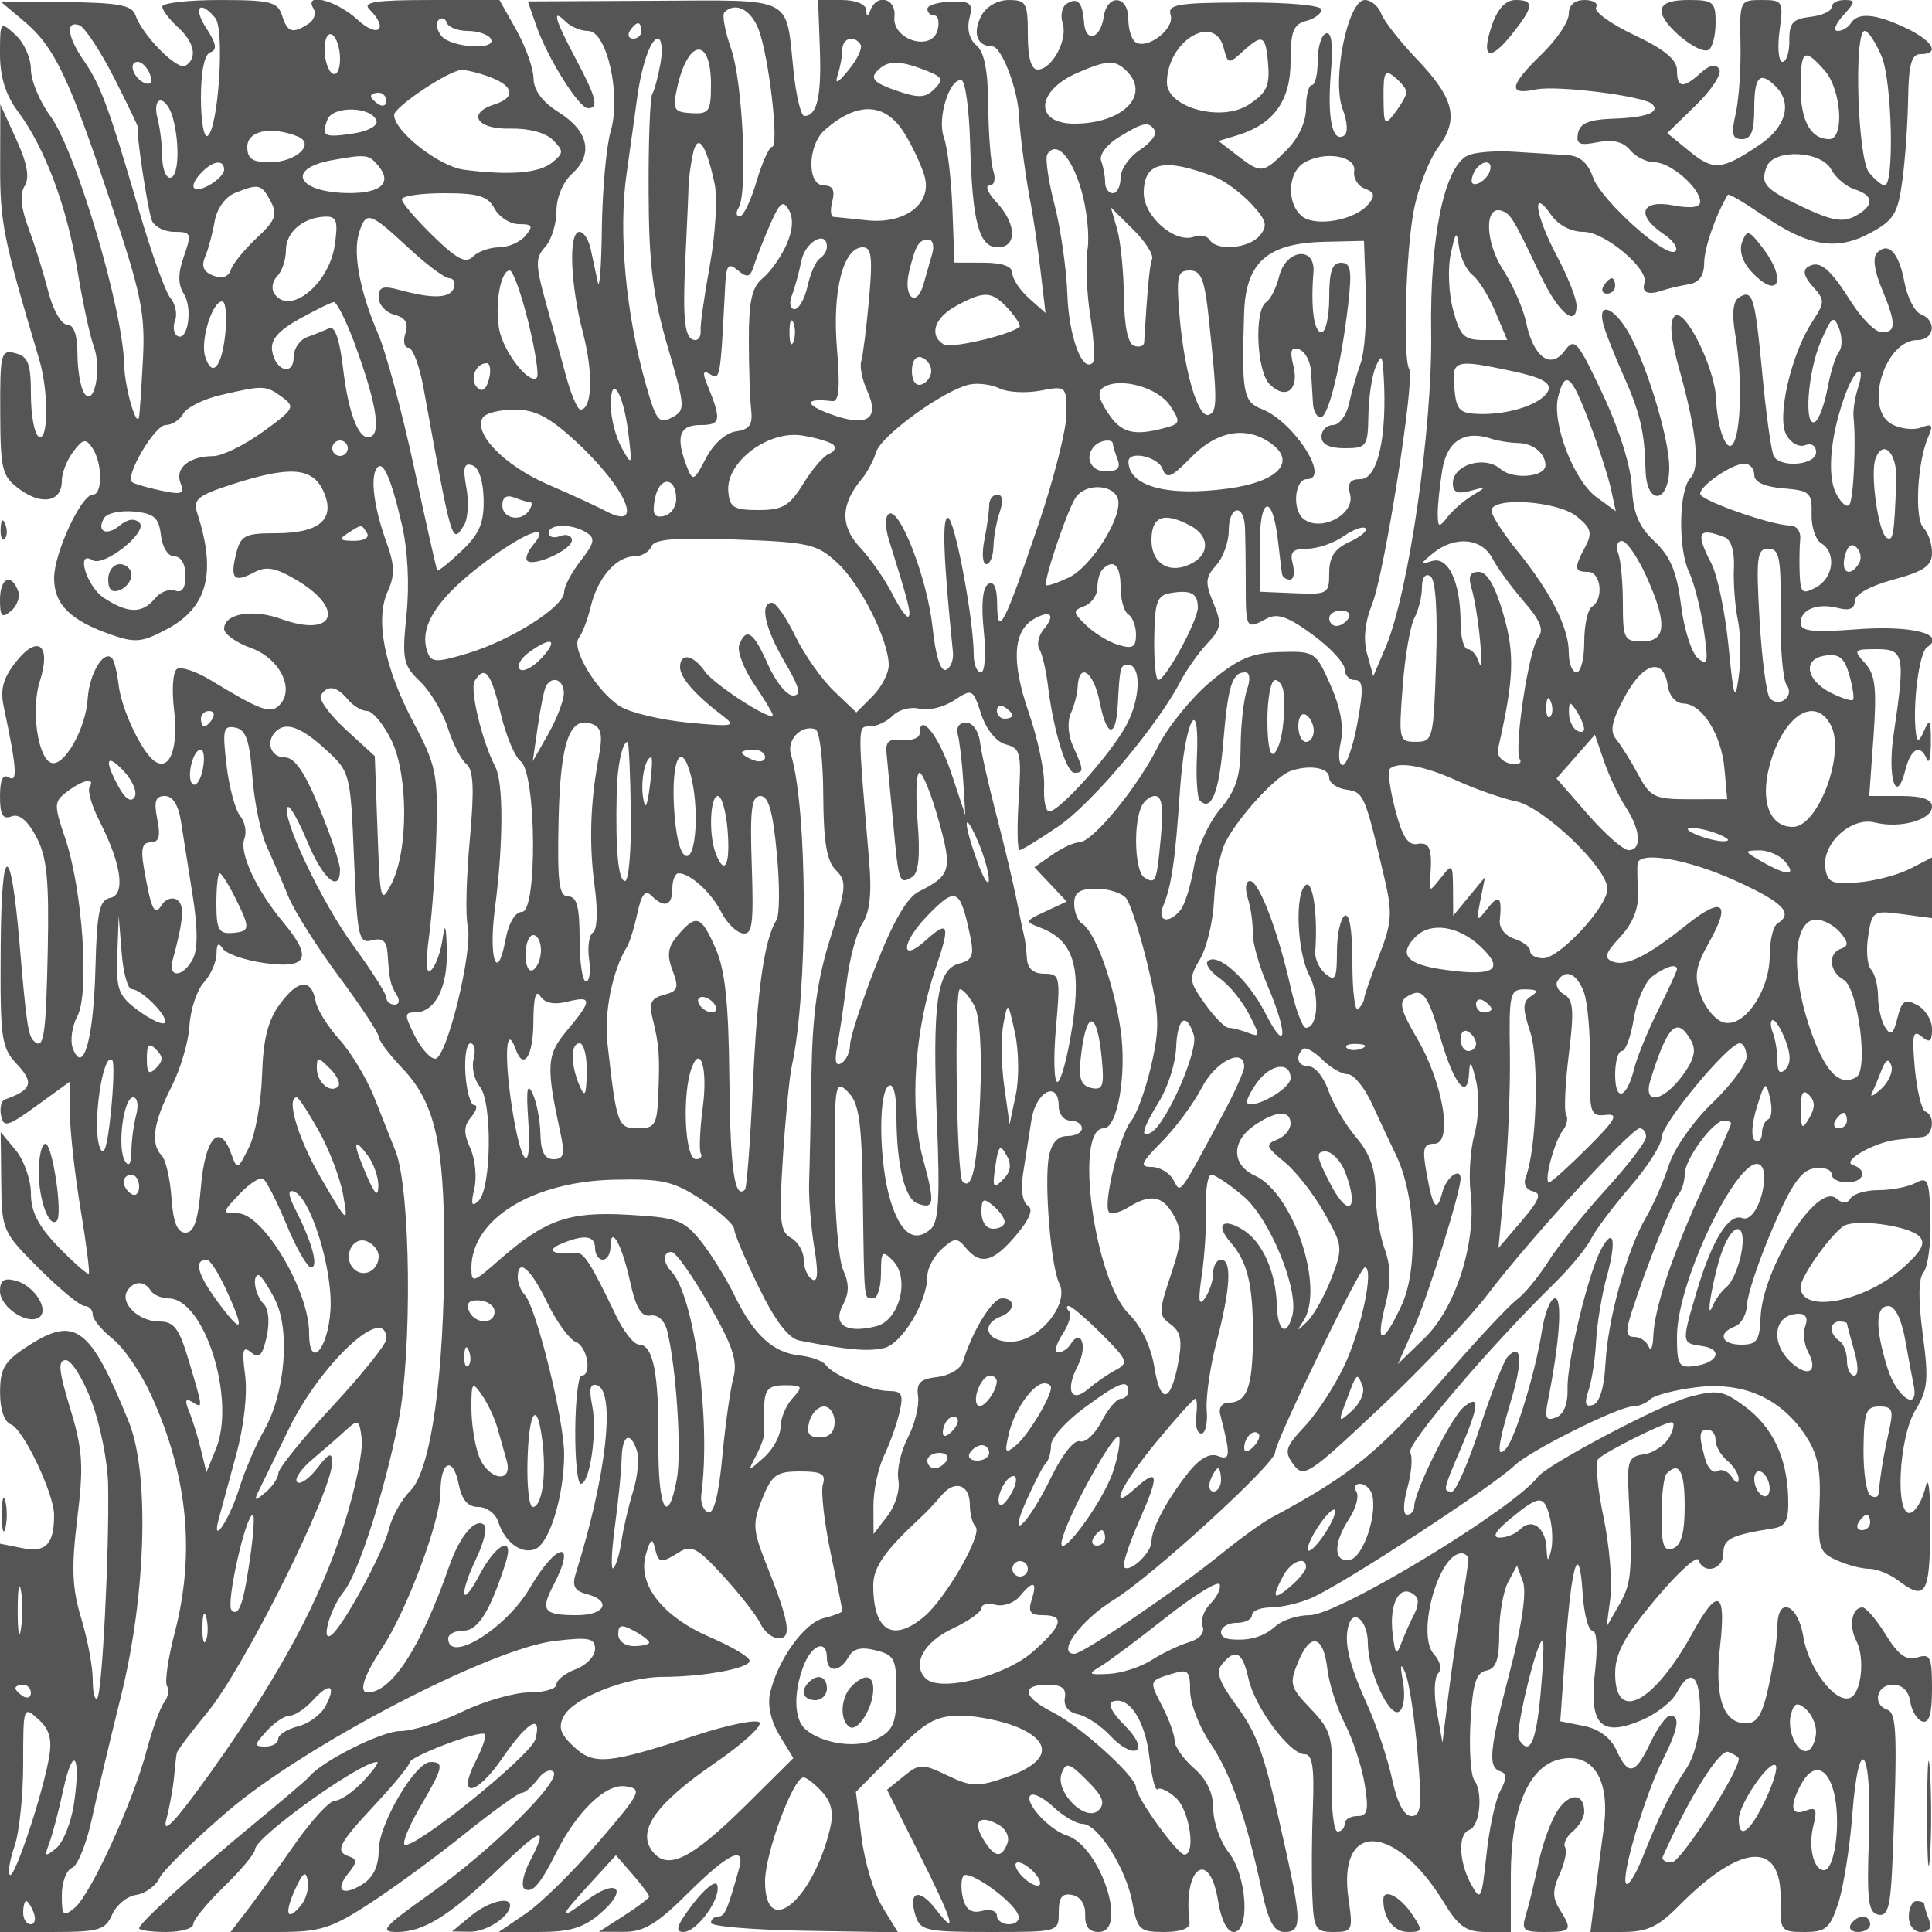 <svg xmlns="http://www.w3.org/2000/svg" version="1.0" width="250" height="250" viewBox="0 0 250 250" preserveAspectRatio="xMidYMid meet">
<g transform="translate(0,250) scale(0.01,-0.01)" fill="#555555" stroke="none">
<path d="M308 24728 c396 -333 577 -710 1122 -2340 401 -1198 451 -1444 419 -2050 -20 -378 -43 -710 -50 -738 -36 -137 -186 392 -192 677 -15 719 -625 2773 -956 3222 -138 187 -251 459 -251 605 0 146 -90 346 -200 446 -197 178 -200 175 -200 -250 0 -294 73 -529 231 -741 350 -469 634 -1227 771 -2059 68 -412 163 -854 211 -982 109 -289 3 -803 -125 -603 -47 74 -86 304 -86 510 -1 245 -48 375 -135 375 -73 0 -182 191 -242 425 -59 234 -174 602 -255 819 -100 266 -116 445 -51 550 67 109 34 291 -110 606 l-205 450 -2 -793 c-2 -737 41 -950 507 -2514 123 -416 118 -1071 -9 -993 -55 34 -100 279 -100 544 0 399 -35 492 -200 535 -188 49 -200 4 -197 -763 3 -755 22 -830 255 -1000 289 -210 542 -158 542 112 0 101 67 271 148 378 128 168 162 174 249 44 129 -193 132 -600 5 -600 -151 0 -502 -756 -502 -1081 0 -336 205 -543 720 -725 329 -116 412 -109 736 63 529 280 648 729 397 1501 -58 180 0 229 451 375 751 242 1040 220 1181 -89 163 -360 -46 -544 -617 -544 -398 0 -453 -28 -512 -262 -82 -327 -29 -384 229 -246 160 86 276 65 550 -96 641 -379 493 -755 -198 -505 -367 133 -737 69 -737 -128 0 -67 157 -180 350 -249 372 -135 570 -534 365 -739 -116 -116 -237 -72 -897 328 -182 110 -375 174 -427 141 -53 -32 -71 -269 -39 -526 58 -489 -50 -793 -242 -674 -168 104 -437 668 -476 998 -19 160 -57 315 -86 343 -108 109 -293 -204 -314 -531 -25 -387 -306 -880 -470 -825 -176 58 -265 692 -149 1055 151 472 -24 613 -310 250 -166 -211 -205 -356 -156 -582 167 -788 182 -983 67 -912 -79 49 -116 -31 -116 -245 0 -239 36 -302 149 -259 99 38 208 -53 320 -264 138 -259 167 -548 149 -1466 -23 -1122 -51 -1306 -184 -1173 -70 70 -95 238 -182 1267 -114 1332 -234 1310 -243 -44 -8 -1205 6 -1309 213 -1530 222 -236 189 -331 -158 -453 -48 -17 -70 -111 -50 -210 32 -157 86 -142 461 130 l425 308 5 -425 c3 -234 65 -786 138 -1226 73 -440 121 -814 106 -831 -15 -17 -190 136 -388 340 -264 272 -361 459 -361 695 0 178 -88 430 -195 560 l-196 236 7 -641 c6 -629 14 -649 490 -1125 267 -266 532 -484 589 -484 58 0 105 -50 105 -111 0 -60 116 -201 257 -313 142 -111 365 -437 497 -725 476 -1041 576 -2053 304 -3089 -84 -323 -128 -629 -97 -679 31 -51 14 -146 -37 -212 -51 -67 -153 -346 -226 -621 -177 -670 -725 -1867 -931 -2037 -149 -123 -167 -106 -167 164 0 166 59 324 132 352 72 28 188 314 257 636 70 322 239 1035 376 1585 326 1308 371 2887 102 3550 -500 1234 -694 1379 -1308 981 -301 -195 -357 -288 -358 -595 -1 -225 54 -386 142 -419 160 -62 557 -896 557 -1172 0 -377 -107 -489 -409 -428 l-291 58 0 -2512 0 -2513 676 0 c606 0 687 24 775 225 55 124 194 239 311 255 117 17 252 114 300 215 48 102 448 493 888 870 997 853 3395 2102 4226 2201 447 53 524 37 524 -105 0 -91 -112 -209 -250 -261 -137 -52 -250 -141 -250 -198 0 -56 -158 -102 -350 -102 -193 0 -584 -112 -869 -250 -285 -137 -646 -250 -802 -250 -239 0 -1016 -390 -1179 -592 -27 -34 -342 -303 -700 -597 -777 -640 -1500 -1297 -1500 -1363 0 -26 158 -48 350 -48 193 0 350 45 350 100 0 55 180 275 400 488 220 214 400 430 400 480 0 158 1358 1132 1579 1132 31 0 -50 -112 -179 -250 -129 -137 -293 -250 -364 -250 -71 0 -309 -259 -529 -575 -221 -316 -496 -699 -612 -850 l-212 -275 617 0 c541 0 685 45 1183 368 312 203 865 608 1228 900 364 293 696 532 739 532 43 0 135 79 206 175 70 96 162 140 205 98 112 -113 -802 -1016 -1602 -1583 -602 -428 -656 -490 -421 -490 346 0 685 213 1337 839 550 528 623 540 375 62 -82 -159 -110 -314 -61 -344 98 -61 202 58 406 465 270 540 644 900 897 863 226 -33 208 -71 -347 -720 -322 -377 -745 -794 -939 -925 l-352 -240 517 0 c403 0 580 53 798 241 365 314 220 462 -170 174 -385 -284 -377 -239 36 212 l335 366 215 -247 c118 -136 215 -265 215 -287 0 -22 -146 -133 -325 -247 l-325 -209 324 -1 c256 -2 429 103 826 498 519 516 749 629 665 325 -153 -547 -187 -625 -272 -625 -51 0 -93 -37 -93 -82 0 -45 544 -91 1209 -102 l1210 -20 -200 327 c-111 180 -233 589 -272 908 l-72 581 488 493 c412 417 545 493 865 494 208 0 538 -66 733 -147 473 -198 420 -456 -133 -647 -376 -131 -456 -129 -768 20 -327 156 -362 156 -565 -9 l-217 -176 411 -818 c447 -889 513 -1111 216 -723 -214 277 -358 226 -257 -91 60 -190 142 -208 959 -208 893 0 893 0 893 257 0 192 44 249 175 222 107 -21 172 -122 167 -257 -5 -151 50 -222 175 -222 387 0 21 1111 -411 1248 -232 74 -558 433 -472 520 37 36 171 -32 298 -151 127 -119 295 -217 374 -218 202 -1 567 -577 648 -1024 63 -347 94 -375 412 -375 216 0 337 46 327 125 -92 708 258 969 369 275 38 -241 118 -400 201 -400 217 0 173 727 -63 1027 -110 140 -200 394 -200 564 0 206 -84 383 -250 528 -137 119 -250 279 -250 354 0 75 -71 274 -157 441 -177 341 -178 335 132 430 198 61 225 34 225 -223 0 -161 117 -466 261 -678 264 -389 464 -963 669 -1918 85 -395 157 -525 292 -525 218 0 221 127 21 1036 -282 1278 -360 1508 -652 1906 -218 298 -261 424 -177 525 173 209 264 159 341 -188 81 -371 533 -979 727 -979 100 0 126 -169 107 -675 -15 -371 -18 -889 -8 -1150 18 -438 39 -475 275 -475 245 0 253 19 194 425 -150 1021 605 991 1238 -50 187 -307 286 -375 545 -375 l317 0 0 733 c0 871 235 1419 643 1504 421 87 644 -266 560 -886 -37 -276 -91 -692 -120 -926 l-53 -425 405 0 c327 0 469 65 735 334 813 822 1338 853 1321 78 -8 -398 3 -412 309 -412 277 0 331 46 438 375 67 206 149 722 181 1147 85 1104 256 860 215 -306 -29 -808 -9 -967 121 -992 128 -26 161 107 186 747 63 1593 53 1864 -70 1905 -196 66 -139 324 72 324 122 0 205 -80 225 -217 18 -120 88 -236 157 -259 88 -28 125 97 125 424 0 412 -22 458 -190 405 -142 -45 -244 28 -408 294 -120 194 -256 353 -302 353 -136 0 -180 -236 -80 -430 118 -230 65 -693 -86 -743 -193 -63 -534 390 -599 794 -68 425 -335 532 -335 134 0 -135 -49 -472 -108 -750 -84 -389 -152 -505 -297 -505 -299 0 -412 337 -337 1002 81 712 -29 766 -354 173 -500 -912 -1004 -1180 -1004 -534 0 265 117 481 520 964 287 343 538 572 559 509 64 -193 321 -126 321 84 0 190 94 237 650 326 160 26 198 105 189 400 -16 520 -202 911 -563 1178 -279 206 -354 219 -719 121 -367 -98 -1834 -873 -1957 -1033 -320 -418 -2584 -1790 -2953 -1790 -155 0 -352 -63 -439 -141 -156 -140 -341 -194 -583 -171 -208 20 -140 212 75 212 110 0 200 45 200 100 0 55 110 100 245 100 135 0 371 55 525 122 414 182 2345 1442 2633 1719 194 187 1341 759 1521 759 75 0 179 42 231 94 52 51 320 121 595 155 604 74 1088 -138 1408 -616 166 -250 206 -444 186 -913 -23 -548 -5 -606 220 -708 135 -62 325 -112 422 -112 96 0 263 -66 370 -147 363 -274 416 -189 421 672 3 484 -22 704 -61 533 -36 -160 -122 -310 -191 -333 -207 -69 -159 968 61 1329 161 263 173 395 94 983 -60 450 -56 721 12 803 56 68 96 377 88 686 -13 504 -33 552 -191 468 -97 -52 -311 -94 -477 -94 -165 0 -329 -47 -365 -105 -45 -72 -104 -73 -189 -1 -248 205 -953 -911 -977 -1546 -11 -294 -49 -348 -247 -348 -262 0 -314 148 -84 236 83 32 153 160 157 286 4 125 151 566 328 978 246 577 372 757 543 782 122 18 222 -16 222 -75 0 -59 90 -107 200 -107 220 0 273 159 75 225 -150 50 276 294 571 327 112 12 260 28 329 35 141 15 172 278 39 330 -48 18 -109 269 -136 558 -40 434 -25 506 87 413 106 -88 135 -68 135 96 0 115 -85 255 -190 310 -160 86 -200 60 -257 -166 -52 -210 -86 -236 -158 -123 -51 80 -93 260 -93 400 -1 140 -42 298 -91 350 -49 52 -66 246 -37 431 50 327 64 335 439 285 l387 -52 0 393 0 393 -282 -146 c-156 -80 -460 -160 -675 -177 -340 -28 -397 -2 -424 187 -45 315 335 664 640 588 325 -82 741 32 741 204 0 96 -126 139 -406 139 l-406 0 55 769 c44 625 24 802 -110 950 -155 171 -147 181 152 181 356 0 371 -74 219 -1100 -84 -570 34 -932 151 -464 71 282 196 344 279 139 28 -69 51 32 51 225 1 283 -15 312 -85 150 -62 -144 -92 -158 -106 -50 -50 364 38 1057 142 1125 258 170 -198 286 -911 232 -576 -43 -725 -26 -725 84 0 175 220 261 490 190 141 -36 210 -7 210 89 0 88 195 197 500 280 400 109 500 179 500 348 0 117 -50 262 -111 323 -118 118 -80 849 61 1171 69 158 53 181 -90 126 -96 -37 -266 -18 -379 42 -366 196 -94 1090 331 1090 221 0 254 253 44 334 -80 31 -175 216 -212 412 -72 386 -207 531 -355 383 -58 -58 -36 -232 59 -458 190 -456 191 -571 3 -571 -82 0 -260 176 -396 392 -281 444 -409 548 -562 454 -69 -43 -48 -130 64 -253 159 -177 159 -204 -7 -458 -272 -415 -460 -1229 -337 -1458 57 -108 165 -168 245 -138 83 32 142 -6 142 -92 0 -163 -451 -207 -546 -53 -32 51 -99 528 -149 1060 -97 1020 -124 1108 -305 996 -73 -45 -91 -210 -49 -458 144 -848 27 -1815 -161 -1335 -42 106 -79 317 -83 469 -10 406 -410 1211 -538 1083 -70 -70 -52 -284 59 -681 225 -802 275 -1285 147 -1413 -151 -151 -163 -912 -20 -1215 66 -137 151 -473 191 -745 63 -430 53 -479 -76 -372 -81 68 -180 378 -218 689 -54 430 -136 627 -342 822 -206 194 -277 364 -294 706 -13 267 -167 755 -377 1200 -327 693 -364 736 -493 560 -182 -247 -406 -79 -499 372 -36 175 -171 481 -300 681 -231 358 -241 835 -16 760 116 -39 155 -103 493 -816 237 -501 476 -707 476 -411 0 90 -112 374 -250 633 -282 529 -340 915 -83 546 97 -139 261 -225 426 -225 272 0 846 -482 787 -661 -41 -123 42 -161 220 -101 83 28 240 65 350 83 137 22 201 111 202 281 2 195 152 624 307 879 11 17 215 -104 455 -268 588 -403 951 -462 1386 -228 306 164 358 250 416 676 37 269 70 748 75 1064 7 441 44 575 159 575 259 0 164 171 -190 339 -390 185 -621 205 -710 61 -34 -55 -111 -100 -171 -100 -61 0 -29 90 71 200 163 180 164 200 15 200 -91 0 -165 -42 -165 -93 0 -52 -124 -108 -275 -125 -227 -26 -274 -80 -271 -307 2 -151 -38 -275 -88 -275 -51 0 -68 180 -39 400 52 386 44 400 -232 400 -282 0 -285 -6 -273 -575 7 -316 -22 -721 -63 -900 -60 -261 -44 -325 83 -325 118 0 158 102 158 400 0 413 73 487 280 280 215 -215 130 -522 -206 -750 -492 -333 -600 -343 -912 -88 l-288 236 370 360 c203 197 340 407 303 467 -45 73 -123 57 -240 -48 -228 -207 -307 -198 -307 36 0 135 -164 270 -553 454 -304 144 -527 305 -494 357 32 53 -34 96 -147 96 -132 0 -206 -65 -206 -180 0 -100 -157 -333 -350 -520 -422 -409 -442 -536 -75 -457 270 57 1401 -85 1505 -190 106 -105 -76 -174 -498 -188 -321 -11 -438 -59 -463 -189 -27 -143 19 -163 254 -116 197 39 330 7 420 -101 72 -88 216 -159 319 -159 205 0 588 -333 588 -511 0 -73 -121 -89 -350 -46 -417 79 -486 -127 -125 -370 124 -83 194 -183 156 -222 -107 -112 -963 655 -1069 957 -64 184 -170 276 -328 285 -129 8 -436 27 -684 43 -247 17 -522 -5 -610 -49 -302 -148 -488 -1052 -471 -2287 18 -1238 -292 -3378 -590 -4077 l-159 -373 -79 287 c-53 188 -30 411 66 651 158 395 555 2912 478 3036 -84 136 -45 1516 59 2052 55 289 198 657 316 817 275 372 209 636 -290 1157 -210 220 -412 479 -448 575 -36 96 -131 175 -212 175 -219 0 -429 -1033 -287 -1410 65 -172 72 -312 17 -346 -150 -93 -217 228 -169 812 31 369 10 537 -63 512 -59 -20 -108 -179 -107 -353 0 -173 -33 -315 -75 -315 -42 0 -76 -133 -76 -295 0 -184 -97 -393 -255 -550 -301 -302 -325 -305 -637 -65 l-241 186 241 73 c473 144 692 447 692 957 0 387 36 480 200 523 110 29 200 95 200 148 0 54 -430 93 -1001 91 -867 -3 -994 -25 -951 -162 56 -175 -296 -450 -452 -353 -53 32 -96 169 -96 303 0 306 -274 329 -318 27 -42 -288 -235 -343 -255 -73 -20 264 -82 330 -224 242 -61 -38 -85 -152 -52 -254 68 -215 -140 -598 -325 -598 -83 0 -126 155 -126 450 0 412 -21 450 -246 450 -145 0 -291 -83 -355 -202 -119 -223 -57 -398 141 -398 119 0 331 -552 346 -900 10 -228 88 -814 154 -1150 32 -165 88 -547 124 -850 l65 -550 -214 190 c-118 105 -215 252 -215 325 0 89 -128 135 -375 136 l-375 1 -26 695 c-14 383 -64 799 -110 924 -90 245 69 764 227 742 49 -7 100 -373 112 -813 28 -1025 114 -1350 358 -1350 252 0 245 303 -15 581 -112 121 -154 219 -93 219 63 0 85 82 50 190 -33 105 -63 485 -65 845 -4 451 -51 693 -153 778 -90 74 -126 211 -91 348 49 198 19 225 -244 217 -165 -5 -300 -47 -300 -93 0 -47 41 -85 91 -85 49 0 68 -85 41 -189 -75 -286 -591 -125 -558 174 26 232 -221 305 -308 90 -40 -100 -52 -100 -58 0 -5 71 -140 125 -315 125 l-307 0 23 -634 c22 -614 -36 -866 -201 -866 -44 0 -107 262 -140 583 -103 982 30 915 -1813 907 l-1625 -8 110 -316 c145 -417 552 -1066 668 -1066 144 0 111 134 -158 640 -274 516 -314 664 -130 480 66 -66 197 -120 290 -120 243 0 430 -829 292 -1299 -56 -192 -107 -755 -114 -1250 -6 -496 -30 -811 -53 -701 -24 110 -64 301 -91 425 -26 124 -92 225 -146 225 -144 0 -120 -675 47 -1313 135 -519 118 -987 -35 -987 -36 0 -119 191 -183 425 -63 234 -184 671 -267 972 -132 479 -133 567 -6 708 81 88 146 296 146 462 0 177 85 379 204 487 278 251 211 552 -175 794 -211 133 -323 283 -325 438 -2 130 -102 412 -222 625 l-219 389 -901 0 c-702 0 -875 -27 -782 -120 257 -257 114 -382 -154 -134 -272 252 -704 361 -569 143 38 -61 7 -151 -69 -199 -206 -130 -268 -110 -338 110 -56 176 -151 200 -807 200 -409 0 -743 -38 -743 -85 0 -46 90 -165 200 -265 217 -196 258 -402 100 -500 -106 -65 -558 393 -649 657 -42 126 -224 159 -899 166 l-845 8 301 -253z m2478 39 c124 -150 40 -1439 -101 -1526 -47 -29 -85 194 -85 495 0 344 46 563 123 588 90 30 76 113 -52 309 -178 271 -87 378 115 134z m7028 -142 c134 -339 272 -1525 177 -1525 -38 0 -129 -202 -202 -450 -73 -247 -170 -450 -217 -450 -46 0 -53 50 -15 111 121 196 54 1634 -97 2059 -79 227 -118 438 -86 471 138 138 339 40 440 -216z m-3762 -25 c130 0 264 -45 298 -100 95 -153 -508 -121 -637 34 -61 74 -79 167 -39 206 39 40 88 25 107 -34 20 -58 142 -106 271 -106z m-4575 -608 c179 -353 318 -642 308 -642 -34 0 123 -1054 179 -1201 32 -82 163 -149 291 -149 220 0 228 -20 125 -315 -79 -226 -79 -363 -1 -488 119 -190 50 -626 -86 -543 -46 29 -59 119 -27 200 31 82 3 212 -61 290 -65 78 -247 584 -404 1124 -389 1334 -501 1638 -716 1947 -213 307 -241 520 -60 460 69 -23 272 -330 452 -683z m6823 608 c0 -55 -48 -100 -106 -100 -58 0 -78 45 -44 100 34 55 82 100 106 100 24 0 44 -45 44 -100z m-3900 -362 c0 -141 -44 -223 -100 -188 -55 34 -100 174 -100 312 0 141 44 223 100 188 55 -34 100 -174 100 -312z m11434 143 c56 -215 62 -216 262 -34 229 207 275 192 306 -97 38 -355 2 -443 -244 -604 -351 -230 -1058 -39 -1058 286 0 534 614 910 734 449z m8515 -112 c135 -324 166 -1669 38 -1669 -34 0 -124 74 -200 165 -150 181 -201 1834 -57 1835 44 0 142 -149 219 -331z m-15802 -86 c-31 -174 -79 -354 -107 -399 -28 -46 -50 -612 -47 -1259 3 -936 53 -1343 244 -2002 233 -799 235 -831 55 -927 -164 -88 -203 -38 -334 427 -262 927 -358 1973 -250 2729 54 384 114 811 132 948 58 444 179 800 272 800 50 0 66 -142 35 -317z m2589 239 c27 -43 -42 -189 -153 -325 -144 -177 -185 -195 -142 -64 32 101 59 247 59 325 0 151 156 194 236 64z m-1936 -517 c0 -348 -24 -382 -252 -369 -226 12 -246 45 -189 314 138 649 441 686 441 55z m14413 180 c216 -249 257 -885 57 -885 -239 0 -370 236 -370 670 0 487 48 520 313 215z m-21674 -43 c38 -98 15 -143 -58 -119 -149 50 -231 277 -100 277 54 0 125 -71 158 -158z m10022 54 c237 -90 255 -123 131 -247 -118 -118 -204 -121 -501 -19 -267 92 -331 153 -250 241 138 150 276 156 620 25z m2619 -16 c313 -313 -54 -680 -679 -680 -521 0 -496 424 39 657 389 169 490 173 640 23z m-8237 -78 c308 -116 332 -265 57 -352 -364 -115 -231 -325 198 -314 241 6 460 -52 555 -146 143 -143 142 -169 -5 -291 -168 -140 -555 -172 -1146 -95 -322 43 -902 498 -902 709 0 103 704 573 868 581 66 3 234 -38 375 -92z m11857 -195 c0 -38 -66 -156 -147 -263 -137 -181 -147 -169 -150 193 -3 333 18 370 147 263 83 -68 150 -155 150 -193z m-13200 -113 c0 -58 -45 -78 -100 -44 -55 34 -100 82 -100 106 0 24 45 44 100 44 55 0 100 -48 100 -106z m-2763 -219 c94 -350 74 -775 -37 -775 -55 0 -101 124 -101 275 -1 151 -29 376 -62 500 -33 124 -15 225 40 225 55 0 127 -101 160 -225z m2635 -38 c20 -63 -109 -135 -293 -163 -385 -59 -425 -38 -342 178 70 183 574 171 635 -15z m6832 -162 c110 -179 228 -434 263 -567 91 -347 -260 -610 -747 -559 -203 22 -400 42 -436 45 -36 3 -42 96 -13 206 36 139 3 200 -109 200 -224 0 -214 524 13 721 425 370 781 354 1029 -46z m3239 36 c31 -49 -57 -163 -194 -252 -137 -90 -249 -253 -249 -361 0 -109 -45 -198 -100 -198 -55 0 -100 64 -100 142 0 78 -23 202 -51 276 -29 75 69 209 225 305 318 197 393 212 469 88z m-11099 -73 c248 -95 -8 -338 -356 -338 -221 0 -288 46 -288 200 0 207 299 271 644 138z m5403 -616 c39 -180 11 -653 -61 -1050 -72 -397 -126 -778 -120 -847 7 -69 -23 -125 -66 -125 -140 0 -170 236 -131 1050 21 440 40 868 41 950 2 83 26 262 54 399 61 294 171 148 283 -377z m4743 -75 c73 -247 110 -594 83 -773 -28 -178 -11 -569 36 -868 48 -299 61 -569 31 -600 -135 -134 -309 336 -329 889 -12 332 -87 855 -167 1162 -80 308 -121 599 -92 647 113 181 311 -25 438 -457z m-9094 307 c182 -218 36 -354 -377 -352 -670 2 -832 316 -219 426 440 79 473 75 596 -74z m12627 -68 c-14 -90 47 -191 136 -226 129 -49 139 -92 45 -205 -171 -206 -684 -296 -858 -152 -200 167 -184 565 29 691 265 158 680 89 648 -108z m6173 21 c57 -107 194 -222 304 -257 254 -81 255 -213 3 -348 -152 -82 -301 -57 -651 108 -516 242 -577 308 -492 531 91 237 705 211 836 -34z m-20796 -3 c0 -54 -90 -145 -200 -204 -220 -118 -269 -9 -80 180 145 145 280 156 280 24z m12821 -94 c126 -49 337 -205 469 -346 199 -214 218 -284 112 -411 -140 -170 -557 -206 -649 -57 -33 52 -122 71 -198 42 -246 -94 -655 258 -655 565 0 403 262 461 921 207z m3556 71 c-22 -65 -93 -136 -158 -158 -73 -24 -96 21 -58 119 69 181 276 219 216 39z m-15775 -385 c92 -172 64 -248 -180 -475 -159 -149 -310 -335 -336 -414 -31 -91 -113 -118 -227 -74 -125 48 -157 122 -105 243 41 96 96 301 123 457 28 165 137 318 261 369 311 125 344 118 464 -106z m2898 -96 c59 -110 201 -200 316 -200 174 0 188 -25 84 -150 -68 -82 -222 -150 -342 -150 -120 0 -272 -54 -338 -120 -94 -94 -209 -34 -520 270 -220 215 -400 426 -400 470 0 44 246 80 546 80 445 0 567 -37 654 -200z m3776 -468 c-69 -155 -207 -350 -307 -432 -140 -117 -180 -296 -179 -800 0 -358 14 -762 30 -900 23 -195 -20 -257 -196 -282 -134 -19 -293 -162 -390 -349 -150 -291 -171 -301 -242 -118 -154 394 -106 549 170 549 270 0 279 61 82 541 -55 135 -43 170 39 120 137 -85 138 -80 200 1126 14 287 39 319 166 214 122 -101 159 -90 207 63 32 102 127 342 210 533 127 289 167 320 244 182 60 -107 48 -264 -34 -447z m4732 -182 c-32 -83 -60 -371 -103 -1083 -3 -46 -61 -65 -130 -42 -80 27 -127 254 -131 633 -4 326 -43 720 -88 875 l-82 284 286 -284 c158 -155 269 -328 248 -383z m-10577 175 c-77 -514 -597 -922 -786 -616 -37 60 -17 159 44 220 61 61 111 212 111 336 0 235 230 427 519 432 138 2 158 -64 112 -372z m948 -26 c236 -220 476 -399 534 -399 57 0 84 -56 60 -125 -47 -136 -269 -145 -698 -28 -222 60 -275 42 -275 -96 0 -93 91 -194 203 -223 144 -38 185 -107 143 -240 -33 -104 -15 -188 40 -188 55 0 143 -236 195 -525 371 -2039 366 -2021 523 -1772 51 81 65 299 31 485 -48 262 -31 327 76 291 85 -28 142 -199 147 -438 6 -309 -54 -450 -287 -671 -162 -154 -303 -267 -314 -250 -10 16 -145 615 -299 1330 -154 715 -363 1493 -465 1729 -237 548 -330 1047 -246 1312 90 282 137 268 632 -192z m13777 -359 c78 -61 210 -275 294 -475 l153 -365 -298 0 c-261 0 -310 48 -401 386 -58 213 -72 539 -32 725 66 304 77 313 108 89 19 -137 98 -300 176 -360z m-8356 366 c0 -52 -42 -120 -92 -151 -51 -32 -122 -192 -158 -356 -36 -165 -112 -299 -169 -299 -57 0 -72 78 -35 175 38 96 93 299 124 450 50 250 330 403 330 181z m1365 -81 c-27 -96 -78 -277 -114 -401 -92 -318 -266 -171 -188 157 83 346 126 419 250 419 55 0 79 -79 52 -175z m5609 -509 c13 -366 -17 -778 -67 -916 -50 -137 -118 -374 -151 -525 -33 -151 -126 -275 -208 -275 -81 0 -148 -67 -148 -150 0 -100 100 -150 300 -150 285 0 300 21 307 425 4 234 46 515 93 625 75 174 88 161 104 -100 49 -792 -74 -1350 -299 -1350 -136 0 -172 -53 -135 -197 68 -261 -387 -496 -607 -314 -146 122 -109 511 49 511 310 0 -174 749 -587 908 -238 92 -260 215 -226 1242 21 656 302 904 1037 921 l514 12 24 -667z m-6429 -91 c-34 -371 -79 -732 -101 -801 -21 -70 13 -240 76 -378 170 -372 2 -479 -476 -304 -345 126 -331 211 25 167 88 -11 104 172 61 683 -62 748 81 1308 335 1308 113 0 129 -133 80 -675z m-4409 -292 c90 -366 140 -690 111 -719 -99 -99 -436 336 -489 631 -57 325 21 755 138 755 42 0 149 -300 240 -667z m8806 42 c112 -1051 112 -1205 0 -1243 -140 -48 -319 562 -380 1293 -42 506 -26 575 133 575 148 0 193 -113 247 -625z m-2591 124 c99 -110 163 -214 140 -231 -148 -111 -889 -281 -980 -225 -194 120 -120 346 164 500 367 199 461 193 676 -44z m-10134 -300 c-43 -447 -171 -601 -262 -314 -66 206 91 715 220 715 44 0 63 -180 42 -401z m1664 -124 c271 -732 349 -1144 230 -1218 -152 -94 -299 255 -373 886 -42 361 -106 545 -177 511 -61 -30 -190 -82 -286 -116 -96 -34 -175 -150 -175 -258 0 -252 -240 -181 -279 83 -21 140 81 259 350 408 208 116 410 215 447 220 37 5 155 -227 263 -516z m5685 0 c-28 -69 -50 -12 -50 125 0 138 22 194 50 125 28 -69 28 -181 0 -250z m13531 -125 c-44 -55 -111 -269 -149 -476 -39 -207 -111 -401 -159 -431 -150 -92 -99 641 71 1035 142 329 169 349 238 172 42 -110 42 -245 -1 -300z m-11747 -250 c0 -73 -56 -152 -125 -175 -74 -25 -125 46 -125 175 0 129 51 200 125 175 69 -23 125 -102 125 -175z m-5723 -107 c-35 -134 -88 -172 -152 -108 -103 103 -22 315 122 315 46 0 60 -93 30 -207z m13262 100 c353 -76 484 -147 447 -243 -65 -169 -490 -317 -886 -307 -264 6 -304 46 -331 332 -36 371 4 382 770 218z m4452 -218 c-40 -124 -65 -292 -56 -375 34 -321 1 -1042 -52 -1127 -31 -50 -109 15 -175 143 -123 242 -68 784 132 1309 126 329 255 372 151 50z m-10580 -30 c335 63 339 60 339 -300 0 -200 -163 -843 -362 -1429 -446 -1314 -531 -1478 -535 -1035 -2 219 -41 307 -116 261 -72 -45 -93 -260 -57 -606 31 -302 15 -536 -37 -536 -51 0 -93 101 -93 224 0 463 -248 1776 -335 1776 -77 0 -57 -533 66 -1739 10 -104 -31 -207 -91 -229 -69 -24 -134 183 -172 543 -65 628 -425 1564 -566 1476 -49 -30 -50 -174 -2 -327 256 -820 293 -964 256 -1002 -23 -22 -117 110 -210 294 -93 184 -281 454 -417 600 -259 277 -252 559 21 884 69 83 154 240 187 350 67 217 888 810 1213 875 110 22 283 -1 386 -52 102 -50 338 -63 525 -28z m1680 -195 c139 -213 135 -233 -71 -288 -402 -108 -564 -65 -735 197 -126 192 -139 277 -50 332 213 131 702 -6 856 -241z m5429 -225 c119 -316 244 -702 277 -858 l61 -282 -250 182 c-295 216 -580 961 -496 1296 90 359 171 292 408 -338z m-16921 338 c175 -128 160 -155 -246 -450 -238 -172 -528 -314 -643 -315 -312 -2 -498 -154 -425 -346 56 -144 18 -158 -260 -98 -179 38 -344 87 -368 109 -90 83 297 737 436 737 81 0 184 66 229 147 45 81 261 189 480 240 558 130 587 129 797 -24z m4481 -463 c53 -426 48 -436 -83 -200 -77 138 -142 383 -143 545 -6 437 161 183 226 -345z m-680 -111 c665 -613 902 -1181 374 -895 -96 52 -429 205 -741 340 -559 244 -961 658 -836 862 36 57 221 104 411 104 267 0 449 -95 792 -411z m3337 -48 c35 -38 8 -88 -58 -112 -67 -24 -217 -197 -333 -386 -180 -291 -269 -343 -582 -343 -320 0 -373 33 -390 243 -32 379 518 793 958 721 188 -30 371 -86 405 -123z m5669 15 c321 -239 72 -493 -567 -578 -786 -106 -1281 28 -1287 347 -4 149 378 71 440 -91 54 -140 112 -117 373 150 339 347 720 410 1041 172z m3194 11 c188 -4 345 -133 348 -285 4 -155 -420 -193 -580 -52 -205 180 -618 58 -618 -184 0 -117 60 -143 225 -98 215 59 217 56 25 -61 -110 -67 -255 -193 -322 -280 -107 -139 -122 -134 -124 43 -1 110 26 366 59 570 63 376 289 519 637 402 83 -28 240 -53 350 -55z m-15150 -67 c0 -55 -45 -100 -100 -100 -55 0 -100 45 -100 100 0 55 45 100 100 100 55 0 100 -45 100 -100z m9900 58 c0 -23 27 -113 61 -200 43 -113 1 -158 -150 -158 -202 0 -285 193 -144 333 73 74 233 91 233 25z m10138 -467 c-26 -715 -40 -801 -125 -749 -108 67 -216 835 -143 1025 99 258 280 71 268 -276z m-19338 -577 c77 -330 100 -780 60 -1169 -59 -582 -45 -652 176 -864 133 -127 293 -396 358 -598 64 -202 172 -413 241 -470 93 -78 104 -322 44 -983 -45 -484 -57 -984 -27 -1111 73 -309 -271 -1718 -420 -1718 -64 -1 -185 134 -267 299 -134 269 -134 300 7 300 257 0 422 322 410 800 -9 330 -23 370 -55 150 -23 -165 -89 -345 -145 -400 -70 -68 -79 75 -28 450 40 303 83 910 94 1350 19 728 -7 854 -297 1400 -378 713 -500 1333 -333 1700 93 204 90 339 -16 630 -158 436 -212 824 -132 953 81 130 184 -95 330 -719z m17500 642 c0 -94 130 -155 375 -175 345 -29 374 -55 367 -331 -5 -165 52 -336 125 -380 199 -120 160 -448 -67 -570 -177 -95 -201 -75 -212 171 -6 154 -3 358 7 454 10 96 -48 175 -127 175 -242 0 -1168 325 -1168 410 0 107 414 390 572 390 71 0 128 -65 128 -144z m-13950 -313 c0 -105 -73 -204 -162 -221 -125 -25 -151 27 -113 227 56 292 275 287 275 -6z m5712 12 c83 -215 -331 -886 -634 -1029 -145 -68 -275 -112 -290 -98 -43 44 286 1013 390 1147 132 171 466 158 534 -20z m-7598 -55 c26 0 20 -45 -14 -100 -98 -159 -350 -116 -350 61 0 105 54 140 158 100 87 -34 180 -61 206 -61z m9674 -505 c22 -190 45 -379 51 -420 6 -41 52 -75 102 -75 49 0 67 90 38 200 -42 159 -3 200 187 200 132 0 342 72 468 160 126 88 254 135 285 104 31 -31 -61 -110 -206 -176 -193 -88 -263 -195 -263 -402 0 -270 -18 -281 -450 -262 l-450 19 0 599 c0 644 167 681 238 53z m3864 323 c189 -152 206 -215 111 -393 -148 -278 -143 -325 37 -325 167 0 206 -353 50 -450 -55 -34 -100 -239 -100 -456 0 -217 -45 -394 -100 -394 -55 0 -100 115 -100 255 0 322 -230 778 -662 1312 -186 229 -338 465 -338 525 0 184 855 127 1102 -74z m-18320 -243 c18 -157 93 -275 175 -275 85 0 143 -99 143 -247 0 -165 -44 -230 -134 -195 -74 28 -192 -18 -262 -103 -164 -198 -348 -196 -658 7 -226 148 -371 627 -148 489 148 -91 723 368 607 484 -62 62 -153 50 -253 -33 -174 -145 -311 -79 -203 97 39 62 212 98 385 82 261 -26 322 -79 348 -306z m14028 100 c5 -124 10 -461 10 -750 1 -567 5 -572 272 -429 138 73 276 25 594 -209 228 -167 414 -368 414 -446 0 -77 60 -141 133 -141 107 0 113 -109 33 -550 -55 -302 -140 -550 -191 -550 -50 0 -62 133 -26 295 43 196 -1 444 -131 738 -192 434 -205 442 -652 430 -371 -11 -541 -83 -904 -386 -245 -206 -549 -580 -675 -832 -268 -536 -850 -1245 -1023 -1245 -66 0 -223 -72 -349 -161 l-230 -161 209 -222 209 -222 -276 -129 c-264 -122 -267 -132 -70 -207 430 -163 540 -499 418 -1284 -61 -392 -147 -714 -192 -714 -44 0 -53 315 -19 700 59 667 52 700 -151 700 -142 0 -217 67 -225 200 -7 110 -22 234 -33 275 -11 41 -56 255 -99 475 -44 220 -161 715 -262 1100 -100 385 -197 813 -213 950 -18 142 -96 250 -181 250 -86 0 -132 -64 -107 -150 23 -82 55 -352 71 -600 l28 -450 -182 545 c-162 487 -410 798 -410 515 0 -59 -101 -97 -225 -84 -172 18 -220 -23 -203 -176 11 -110 50 -515 86 -900 71 -779 79 -801 248 -696 81 50 103 276 68 710 -28 350 -17 636 24 636 42 0 153 -275 247 -612 181 -644 161 -716 -255 -925 -153 -76 -333 -387 -558 -963 -182 -467 -332 -926 -332 -1019 0 -93 -50 -200 -111 -238 -75 -46 -93 24 -55 219 30 159 86 534 123 836 37 301 129 641 205 756 94 143 120 394 85 802 -152 1790 -153 1744 11 1744 86 0 220 63 297 141 78 78 232 117 343 88 111 -29 311 19 445 107 238 156 246 152 354 -178 66 -200 196 -359 319 -391 190 -50 204 -112 166 -711 -23 -361 -18 -656 11 -656 29 0 256 139 505 309 433 295 1283 1305 1576 1872 77 148 232 368 346 490 185 197 194 255 81 528 -109 262 -104 332 36 486 90 100 163 301 163 448 0 322 196 362 210 42z m-703 21 c236 -126 250 -354 29 -478 -286 -160 -536 -23 -536 294 0 311 161 369 507 184z m-10657 -96 c34 -56 -40 -99 -169 -98 -186 1 -202 20 -81 98 186 120 176 120 250 0z m2840 8 c116 -73 102 -136 -75 -362 -118 -150 -215 -334 -215 -408 0 -187 -686 -623 -1245 -791 -404 -122 -471 -121 -520 7 -119 309 87 661 642 1096 570 448 989 620 721 298 -70 -84 -104 -176 -76 -203 83 -84 578 142 578 263 0 62 -67 87 -150 56 -82 -32 -150 -14 -150 39 0 121 303 124 490 5z m3246 -392 c303 -281 664 -1001 664 -1324 0 -106 -94 -286 -210 -402 l-209 -209 -291 278 c-160 154 -384 473 -499 710 -115 237 -250 431 -300 431 -165 0 -95 -325 163 -766 195 -333 220 -434 107 -434 -80 0 -226 180 -323 400 -187 425 -282 490 -372 256 -30 -79 55 -306 189 -504 135 -199 245 -381 245 -405 0 -96 -756 389 -879 565 -153 218 -321 247 -321 55 0 -135 196 -360 550 -628 183 -139 145 -146 -450 -89 -357 35 -753 130 -880 212 -303 196 -634 749 -530 883 45 58 115 240 154 405 88 370 330 650 561 650 95 0 196 58 223 128 37 96 308 119 1085 91 958 -35 1059 -58 1323 -303z m11482 332 c83 -31 129 -187 119 -399 -9 -191 14 -494 51 -673 37 -179 42 -506 12 -726 -48 -347 -66 -295 -133 391 -43 435 -143 916 -223 1070 -207 400 -171 470 174 337z m-3007 -273 c65 -124 249 -375 408 -559 210 -241 262 -368 188 -458 -123 -148 -321 -1454 -240 -1585 31 -51 -27 -74 -130 -52 -103 23 -172 105 -154 183 208 908 221 1230 70 1750 -106 366 -211 546 -317 546 -119 0 -142 -58 -91 -225 37 -124 86 -427 108 -675 22 -247 16 -371 -14 -275 -30 96 -95 175 -146 175 -51 0 -93 155 -93 343 0 523 -159 864 -372 797 -156 -49 -154 -37 16 102 280 228 628 198 767 -67z m1987 -220 c280 -616 267 -855 -48 -855 -233 0 -250 34 -250 492 0 270 -27 563 -61 650 -33 87 -12 158 48 158 59 0 199 -200 311 -445z m2757 154 c-115 -186 -239 -120 -182 98 35 134 88 172 152 108 54 -54 67 -146 30 -206z m-1015 -634 c-5 -454 31 -877 80 -941 107 -139 -98 -299 -217 -170 -44 47 -104 502 -134 1011 -47 819 -34 925 114 925 143 0 166 -117 157 -825z m-8540 331 c0 -162 45 -322 100 -356 55 -34 100 -152 100 -263 0 -161 -44 -187 -225 -133 -124 37 -312 150 -418 253 -177 169 -179 191 -25 250 92 35 168 142 168 237 0 95 30 203 67 239 142 143 233 54 233 -227z m4083 -966 c-32 -1003 -41 -1039 -260 -1039 -220 -1 -225 22 -173 709 29 390 98 792 152 893 54 101 98 279 98 396 0 127 44 186 108 146 69 -43 96 -437 75 -1105z m-3083 699 c0 -170 -418 -937 -511 -938 -34 -1 -58 245 -53 545 6 468 37 551 211 580 263 44 353 -3 353 -187z m-1994 -282 c-68 -82 -93 -197 -57 -256 37 -59 87 -275 112 -479 71 -579 237 -1122 343 -1122 123 0 121 36 -17 339 -66 144 -79 324 -31 430 45 99 84 249 88 331 14 342 206 219 286 -184 90 -460 211 -477 234 -33 25 477 35 517 129 517 182 0 166 -455 -27 -800 -217 -386 -859 -1100 -989 -1100 -46 0 -75 146 -66 325 10 179 -79 607 -198 951 -230 666 -206 1062 72 1218 214 119 275 49 121 -137z m3944 143 c-34 -55 -104 -100 -156 -100 -52 0 -94 45 -94 100 0 55 70 100 156 100 86 0 128 -45 94 -100z m-10445 -518 c-112 -119 -237 -183 -279 -142 -42 42 12 140 118 218 294 215 390 170 161 -76z m16972 -538 c-18 -19 -144 21 -279 88 -333 166 -377 443 -79 485 181 26 248 -29 312 -253 44 -157 65 -301 46 -320z m-2395 180 c18 -129 103 -225 200 -227 244 -5 493 -399 533 -848 l35 -390 -490 -1 c-449 -1 -504 26 -662 319 -94 177 -223 382 -285 457 -86 104 -59 235 112 552 242 448 503 513 557 138z m-15105 -349 c68 -289 185 -571 260 -626 203 -151 219 -1949 17 -1949 -87 0 -172 -143 -212 -357 -109 -582 -223 -245 -137 407 109 837 111 1621 5 1826 -174 335 -334 1004 -267 1113 130 210 210 110 334 -414z m9659 300 c-43 -124 -80 -453 -82 -731 -3 -397 -61 -573 -270 -821 -146 -174 -297 -509 -336 -745 -39 -235 -116 -484 -172 -553 -150 -186 -308 -151 -225 50 109 263 157 591 218 1502 61 893 257 1283 219 433 -13 -279 4 -535 38 -569 148 -148 249 103 303 756 62 734 115 903 284 903 61 0 70 -89 23 -225z m-8840 -50 c-2 -96 -94 -332 -203 -525 l-199 -350 65 450 c35 248 84 484 108 525 84 141 233 75 229 -100z m9315 0 c22 -345 -30 -677 -120 -770 -55 -58 -91 108 -91 425 0 286 45 520 100 520 55 0 105 -79 111 -175z m-12111 -75 c68 -82 181 -150 251 -150 69 0 210 -169 312 -375 222 -448 223 -1436 2 -1862 -138 -266 -147 -230 -180 686 l-35 967 -378 346 c-208 191 -352 390 -319 442 84 137 204 119 347 -54z m15560 -223 c-33 -33 -56 26 -52 131 5 117 28 141 60 61 29 -72 26 -159 -8 -192z m-6960 17 c0 -24 -45 -44 -100 -44 -55 0 -100 48 -100 106 0 58 45 78 100 44 55 -34 100 -82 100 -106z m7398 -175 c1 -44 -43 -53 -98 -19 -55 34 -99 138 -98 231 1 146 14 148 98 19 53 -82 98 -186 98 -231z m-17748 131 c-34 -55 -82 -100 -106 -100 -24 0 -44 45 -44 100 0 55 48 100 106 100 58 0 78 -45 44 -100z m14250 -156 c0 -79 -45 -144 -100 -144 -55 0 -100 93 -100 206 0 113 45 178 100 144 55 -34 100 -127 100 -206z m6690 74 c194 -361 -162 -1318 -490 -1318 -301 0 -426 332 -301 796 173 641 583 912 791 522z m-15941 -407 c-112 -597 -129 -1132 -53 -1690 41 -305 32 -554 -22 -587 -51 -32 -74 -187 -51 -346 23 -158 5 -288 -40 -288 -46 0 -83 248 -83 550 0 416 -36 550 -147 550 -120 0 -142 177 -125 985 23 1017 142 1358 438 1245 115 -44 135 -144 83 -419z m-4484 -256 c25 -327 107 -732 184 -900 76 -168 203 -462 282 -655 79 -193 375 -660 657 -1039 281 -378 512 -728 512 -776 0 -48 135 -228 300 -401 425 -445 547 -962 549 -2334 2 -1635 -171 -2872 -438 -3139 -113 -113 -236 -331 -274 -483 -79 -325 -610 -1300 -757 -1391 -130 -80 -2 357 165 563 190 234 522 1265 710 2200 181 908 160 3003 -36 3503 -53 136 -178 450 -276 697 -99 248 -302 585 -452 750 -149 165 -287 386 -306 492 -54 299 -225 288 -459 -29 -159 -215 -220 -454 -235 -926 -11 -350 -87 -771 -170 -935 -149 -297 -150 -297 -235 -66 -147 397 -333 184 -386 -444 -37 -437 -89 -592 -200 -592 -106 0 -159 131 -181 450 -18 248 -74 493 -125 545 -149 151 -111 430 121 884 119 232 225 591 237 799 12 207 95 458 185 558 90 99 164 266 165 372 1 132 26 153 80 68 43 -69 290 -153 548 -189 554 -76 618 70 234 530 -346 415 -571 898 -502 1078 33 87 9 220 -54 296 -63 76 -143 372 -177 659 -54 461 -41 516 114 485 138 -27 185 -164 220 -630z m946 350 c321 -293 324 -306 370 -1409 42 -1026 60 -1109 232 -1064 137 36 191 -8 202 -166 25 -358 37 -411 119 -541 44 -71 32 -125 -28 -125 -58 0 -106 41 -106 90 0 50 -193 353 -429 675 -411 560 -946 1693 -847 1792 26 26 141 -178 256 -455 200 -481 420 -666 420 -354 0 81 -120 441 -268 800 -191 466 -319 652 -450 652 -178 0 -248 201 -115 333 131 132 326 62 644 -228z m6442 -588 c3 -609 44 -857 162 -975 145 -145 139 -221 -69 -876 -169 -533 -233 -990 -246 -1767 -10 -577 -23 -1206 -30 -1399 -7 -192 23 -569 66 -836 56 -339 47 -465 -28 -419 -60 37 -108 152 -108 256 0 104 -74 231 -165 281 -141 79 -156 223 -105 1030 33 516 85 1051 115 1188 213 966 207 3321 -10 4037 -57 191 131 386 315 328 56 -18 101 -395 103 -848z m10385 -163 c193 -295 210 -554 37 -555 -69 0 -307 208 -529 464 l-405 464 249 283 248 283 119 -346 c65 -190 192 -457 281 -593z m-12875 -54 c8 -495 -26 -900 -75 -900 -87 0 -125 392 -108 1137 7 357 73 664 142 663 15 -1 34 -406 41 -900z m-5538 551 c-26 -137 -83 -227 -127 -200 -94 59 -7 449 100 449 41 0 53 -112 27 -249z m7275 152 c0 -53 -67 -71 -150 -39 -82 31 -150 75 -150 97 0 21 68 39 150 39 83 0 150 -44 150 -97z m-8159 -518 c-44 -71 -118 -25 -202 126 -197 357 -166 455 66 207 113 -122 174 -271 136 -333z m6668 140 c-37 -276 -60 -314 -88 -143 -34 214 28 518 106 518 18 0 10 -169 -18 -375z m528 150 c113 -420 73 -1095 -62 -1050 -77 25 -136 276 -155 658 -29 605 98 835 217 392z m8263 -39 c0 -67 100 -136 221 -154 228 -33 240 -62 494 -1146 105 -451 97 -575 -69 -1000 -104 -268 -191 -516 -193 -553 -1 -36 -37 -100 -78 -141 -41 -42 -75 227 -75 597 0 423 -37 650 -100 611 -55 -34 -100 -245 -100 -468 0 -346 -22 -388 -147 -284 -81 67 -141 196 -134 287 35 456 -28 921 -119 865 -148 -91 -120 -859 42 -1171 139 -264 112 -679 -44 -679 -43 0 -132 236 -197 525 -167 739 -411 1375 -526 1375 -56 0 -68 -97 -28 -225 39 -124 67 -324 63 -445 -4 -121 82 -429 192 -684 270 -630 249 -901 -28 -357 -224 438 -622 797 -746 672 -36 -36 33 -135 154 -219 120 -85 291 -293 379 -463 148 -286 147 -304 -9 -244 -93 36 -207 65 -253 65 -47 0 -185 140 -307 311 -209 293 -212 328 -62 581 87 149 168 492 180 764 12 272 78 607 147 744 162 322 649 856 843 923 248 87 500 42 500 -87z m1655 -39 c245 -111 586 -230 758 -265 357 -71 1187 -865 1187 -1134 0 -230 -619 -898 -832 -898 -92 0 -168 42 -168 93 0 52 -92 123 -205 159 -113 35 -197 140 -188 231 31 316 -7 355 -159 161 -143 -183 -148 -177 -92 106 l60 300 -206 -250 -206 -250 -2 344 c-2 327 -10 335 -155 150 -151 -191 -153 -191 -139 6 28 371 -7 459 -170 429 -118 -21 -195 99 -284 445 -68 261 -100 497 -72 525 104 104 441 45 873 -152z m-17696 -82 c-29 -47 30 -247 131 -445 283 -555 337 -950 135 -989 -139 -27 -171 -180 -190 -904 -23 -919 -157 -1396 -292 -1045 -38 100 -12 288 58 419 159 298 67 1643 -159 2307 -146 431 -145 468 26 598 204 155 371 189 291 59z m1182 -440 c28 -179 96 -612 152 -962 68 -428 68 -699 1 -825 -127 -237 -323 -247 -260 -13 143 528 157 719 55 782 -61 38 -149 8 -195 -66 -96 -155 -137 -69 -233 484 -42 243 -19 325 89 325 108 0 130 77 85 300 -46 232 -24 300 98 300 101 0 176 -117 208 -325z m7075 -125 c35 -449 -40 -591 -155 -292 -93 241 -73 742 29 742 49 0 106 -202 126 -450z m636 -292 c39 -408 37 -796 -4 -862 -158 -254 -249 -895 -306 -2146 -33 -715 -79 -1319 -101 -1342 -136 -138 -192 260 -203 1425 -9 981 -54 1413 -177 1692 -187 429 -251 452 -487 176 -133 -155 -148 -256 -71 -459 85 -224 70 -268 -111 -315 -169 -44 -197 -106 -145 -316 83 -337 92 -471 71 -986 -16 -380 -44 -425 -263 -425 -261 0 -276 42 -395 1104 -44 401 67 946 254 1246 34 55 95 251 134 435 53 243 102 305 182 225 167 -167 270 -132 270 90 0 110 36 200 81 200 150 0 426 -252 551 -501 68 -136 191 -260 275 -276 128 -25 147 109 121 874 -25 730 -3 903 112 903 105 0 161 -198 212 -742z m4970 217 c-54 -591 -66 -621 -215 -529 -116 71 -145 639 -46 896 33 87 116 158 185 158 90 0 111 -147 76 -525z m-2226 -561 c-3 -90 -70 16 -149 236 -187 518 -182 698 7 264 80 -186 144 -411 142 -500z m9454 586 c126 -54 145 -86 50 -86 -82 0 -240 39 -350 86 -126 54 -145 86 -50 86 83 0 240 -39 350 -86z m850 -350 c155 -187 27 -187 -300 0 -235 135 -238 143 -37 146 117 2 269 -64 337 -146z m-648 -244 c623 -282 762 -424 548 -556 -55 -34 -100 -221 -100 -415 0 -456 -329 -935 -594 -866 -106 28 -241 187 -299 354 -88 252 -69 367 112 689 285 507 171 593 -294 221 -507 -406 -782 -543 -957 -476 -117 45 -98 109 99 320 161 174 239 369 229 569 -9 167 -12 338 -6 379 22 167 652 58 1262 -219z m-19409 -221 c201 -404 198 -439 -43 -458 -169 -12 -200 47 -200 379 0 217 19 394 43 394 23 0 113 -142 200 -315z m9505 -467 c61 -283 41 -340 -136 -386 -288 -75 -349 -506 -288 -2042 41 -1012 22 -1310 -85 -1399 -214 -178 -391 -46 -520 385 -145 483 -156 1389 -19 1474 61 38 100 -111 100 -382 0 -629 105 -1076 269 -1139 222 -85 233 -4 75 576 -179 651 -111 1668 163 2465 193 563 170 631 -125 364 -339 -307 -322 -35 20 318 366 378 420 354 546 -234z m2026 457 c54 -69 178 -456 276 -861 154 -643 160 -807 47 -1300 -72 -310 -188 -632 -258 -716 -149 -176 -373 -1097 -288 -1182 32 -32 145 -4 252 63 289 180 449 148 592 -119 107 -201 100 -324 -44 -756 -161 -485 -161 -525 -3 -640 131 -96 153 -206 99 -495 -99 -527 -232 -550 -311 -53 -42 259 -169 524 -327 680 -447 439 -715 2404 -328 2404 181 0 303 708 219 1279 -88 604 -329 1265 -498 1370 -56 35 -102 150 -102 257 0 147 70 194 288 194 158 0 332 -56 386 -125z m-12869 -1175 c130 0 491 -371 425 -436 -29 -29 -183 43 -341 160 -258 191 -287 268 -271 720 l18 506 38 -475 c20 -261 79 -475 131 -475z m22108 734 c107 -130 109 -176 12 -209 -174 -58 -156 -298 30 -402 187 -104 326 -1161 167 -1260 -222 -136 -420 79 -615 671 -239 721 -195 1366 94 1366 96 0 236 -75 312 -166z m-4663 -175 c330 -306 195 -398 -455 -308 -495 68 -607 197 -375 429 192 192 549 140 830 -121z m-12150 -53 c0 -107 -45 -222 -100 -256 -57 -35 -100 49 -100 194 0 141 45 256 100 256 55 0 100 -87 100 -194z m14700 -248 c0 -23 -109 -259 -242 -525 -133 -266 -273 -607 -311 -759 -98 -393 -247 -441 -247 -80 0 168 39 306 87 306 48 0 117 188 154 417 37 229 144 475 238 547 170 129 321 174 321 94z m-1205 -295 c49 -130 85 -546 80 -925 -10 -645 3 -687 203 -665 174 19 131 -59 -235 -425 -247 -246 -470 -448 -498 -448 -73 0 68 531 177 671 53 66 72 158 44 204 -29 45 -13 396 34 779 71 569 60 710 -59 777 -80 45 -119 124 -87 175 101 164 248 102 341 -143z m-13156 -125 c327 82 327 20 1 -369 -269 -319 -278 -454 -85 -1344 56 -262 39 -325 -92 -325 -116 0 -165 95 -170 325 -4 179 -49 415 -101 525 -68 145 -84 56 -58 -325 54 -772 -93 -639 -217 197 -95 643 -65 1038 55 703 102 -285 228 -93 230 350 1 311 31 427 89 336 58 -91 176 -116 348 -73z m5269 -52 c72 -136 100 -575 75 -1195 -36 -890 -103 -1205 -228 -1079 -78 77 -110 2488 -34 2488 40 0 124 -96 187 -214z m6037 -433 c171 -590 349 -801 365 -434 8 171 31 144 90 -104 44 -186 35 -491 -20 -690 -54 -196 -77 -540 -50 -766 75 -641 -193 -1484 -596 -1874 l-345 -335 215 485 c180 407 596 1743 596 1914 0 152 -185 18 -234 -170 -74 -280 -123 -223 -207 246 -57 312 -40 375 100 375 246 0 118 783 -223 1365 -213 364 -239 471 -131 538 203 125 267 45 440 -550z m1168 557 c-112 -71 -114 -153 -12 -464 119 -359 83 -1511 -58 -1879 -34 -87 6 -164 94 -183 117 -26 83 -114 -148 -384 l-299 -350 80 850 c44 468 75 1221 68 1675 -12 778 0 825 200 823 158 -1 177 -23 75 -88z m-10563 -110 c34 -55 17 -100 -38 -100 -55 0 -128 45 -162 100 -34 55 -17 100 38 100 55 0 128 -45 162 -100z m10050 -56 c0 -24 -45 -44 -100 -44 -55 0 -100 48 -100 106 0 58 45 78 100 44 55 -34 100 -82 100 -106z m-6156 -1111 l-80 -383 -70 500 c-38 275 -42 635 -10 800 57 297 59 296 150 -117 50 -230 55 -590 10 -800z m1113 468 c34 -353 14 -410 -133 -380 -127 26 -166 117 -145 333 66 685 215 711 278 47z m1191 305 c62 -194 -346 -1131 -546 -1255 -157 -97 -122 43 101 403 111 181 208 490 216 687 15 390 131 474 229 165z m7658 -72 c69 -182 68 -300 -2 -370 -72 -72 -104 -38 -104 108 0 116 -27 283 -61 370 -33 87 -32 158 3 158 35 0 109 -120 164 -266z m-4006 -40 c0 -52 -45 -94 -100 -94 -55 0 -100 70 -100 156 0 86 45 128 100 94 55 -34 100 -104 100 -156z m2784 38 c69 -122 37 -247 -113 -450 -258 -348 -516 -383 -414 -57 223 716 345 833 527 507z m-19864 -352 c-93 -93 -120 -67 -120 120 0 187 27 213 120 120 93 -93 93 -147 0 -240z m4109 119 c-29 -110 7 -272 80 -360 164 -198 151 -1323 -18 -1480 -88 -82 -101 -43 -53 160 34 148 11 383 -52 522 -89 196 -87 288 12 406 69 84 87 153 39 153 -48 0 -99 180 -114 400 -15 220 14 400 65 400 51 0 70 -90 41 -201z m1464 -174 c-6 -301 -24 -335 -93 -175 -119 278 -119 550 0 550 55 0 97 -169 93 -375z m9846 -25 c76 0 216 -169 311 -375 94 -206 237 -510 316 -675 253 -524 288 -1469 72 -1937 -243 -526 -346 -526 -212 0 76 298 73 501 -11 732 -63 176 -115 504 -115 729 0 293 -72 497 -253 711 -139 165 -300 438 -359 608 -59 169 -171 307 -248 307 -143 0 -187 120 -82 225 32 32 145 -28 250 -133 106 -106 254 -192 331 -192z m180 332 c-72 -29 -159 -26 -192 8 -33 33 26 56 131 52 117 -5 141 -28 61 -60z m4981 -107 c-1 -96 -199 -364 -441 -596 -243 -231 -495 -591 -562 -800 -67 -208 -200 -514 -296 -679 -249 -425 -496 -1315 -526 -1892 -15 -306 -76 -508 -160 -537 -102 -33 -117 14 -58 192 43 130 87 417 97 637 11 220 73 596 139 835 128 465 87 652 -76 346 -165 -308 -442 -1459 -433 -1797 6 -202 -48 -337 -150 -376 -130 -50 -149 -9 -102 226 150 752 189 1316 90 1316 -58 0 -134 -191 -170 -425 -81 -524 -346 -1392 -464 -1520 -129 -140 -110 33 69 637 152 512 132 742 -49 551 -48 -51 -210 -464 -359 -918 -149 -454 -311 -825 -360 -825 -121 0 -117 17 111 550 243 567 254 719 39 541 -164 -136 -639 -1091 -639 -1285 0 -58 -41 -106 -92 -106 -55 0 -53 141 5 351 53 194 69 397 35 453 -58 94 1037 1380 1866 2190 200 196 414 455 475 576 62 121 292 427 512 681 219 254 400 537 400 630 2 180 863 1219 1011 1219 48 0 88 -79 88 -175z m-21166 -729 c-47 -447 -90 -579 -143 -442 -103 264 38 1250 162 1127 26 -27 17 -335 -19 -685z m2942 346 c-99 -98 -276 53 -276 235 0 153 13 153 169 -3 93 -93 141 -197 107 -232z m4719 -262 c-38 -292 -50 -564 -27 -605 24 -41 -4 -75 -62 -75 -144 0 -183 834 -56 1181 115 312 209 -16 145 -501z m7005 517 c0 -57 -124 -333 -275 -614 -589 -1092 -541 -1029 -643 -848 -50 91 -177 165 -282 165 -159 0 -138 52 133 325 178 179 411 494 518 700 179 345 549 528 549 272z m8248 -282 c-97 -91 -154 -120 -128 -65 27 55 84 190 126 300 55 141 92 160 127 65 28 -74 -29 -209 -125 -300z m-7648 133 c0 -136 -475 -406 -562 -320 -18 19 36 133 120 253 176 252 442 292 442 67z m-5535 -1525 c20 -1406 11 -1323 135 -1323 55 0 100 145 100 321 0 288 16 306 151 170 229 -228 91 -777 -214 -853 -386 -97 -567 18 -431 273 84 158 85 278 4 456 -60 133 -110 745 -110 1359 0 1061 9 1108 174 943 143 -143 177 -381 191 -1346z m11716 994 c-44 -19 -81 -100 -81 -181 0 -81 -41 -123 -91 -92 -52 33 -43 209 23 424 105 342 117 351 172 125 32 -134 22 -258 -23 -276z m-9181 166 c0 -100 68 -183 150 -183 82 0 150 -45 150 -100 0 -55 -85 -100 -188 -100 -125 0 -206 -90 -239 -266 -64 -331 26 -1430 134 -1641 134 -260 -247 -736 -604 -754 -323 -17 -433 218 -153 325 186 71 197 236 16 236 -124 0 -385 -423 -504 -818 -28 -93 -175 -182 -331 -200 -225 -26 -275 -76 -251 -252 17 -120 -43 -362 -134 -537 -90 -175 -145 -420 -121 -545 24 -124 -39 -331 -139 -462 l-182 -236 -2 360 c-1 197 60 490 136 650 77 159 167 414 202 565 53 229 30 275 -133 275 -231 0 -728 205 -822 338 -37 51 -188 106 -336 122 -348 37 -594 264 -845 778 -111 227 -309 545 -440 708 -216 267 -306 300 -936 335 -773 44 -1071 -62 -1677 -593 -329 -289 -351 -295 -351 -95 0 632 792 1120 1854 1142 622 13 762 -19 1128 -261 230 -152 418 -322 418 -378 0 -55 143 -393 317 -750 212 -436 386 -664 525 -692 625 -123 900 -147 1103 -96 230 57 555 601 555 930 0 100 84 257 186 349 165 150 199 152 312 16 189 -229 355 -187 649 162 180 213 229 338 152 386 -67 41 -92 209 -61 409 29 187 78 501 109 698 58 374 353 520 353 175z m9713 -148 c-94 -162 -107 -149 -110 110 -2 215 27 265 107 185 79 -79 80 -163 3 -295z m-21650 40 c-33 -124 -62 -337 -63 -475 -2 -160 -31 -206 -82 -126 -105 166 -22 826 105 826 55 0 73 -101 40 -225z m2365 -214 c135 -241 276 -613 313 -825 66 -380 61 -377 -284 214 -298 510 -461 1050 -316 1050 23 0 152 -198 287 -439z m12572 100 c0 -77 -79 -170 -175 -208 -155 -61 -144 -93 93 -286 147 -119 380 -416 517 -659 242 -427 245 -455 93 -850 -86 -224 -227 -475 -312 -558 -138 -133 -144 -133 -54 0 286 423 -122 1658 -623 1887 -301 137 -308 441 -14 646 283 197 475 208 475 28z m7200 39 c0 -55 -48 -100 -106 -100 -58 0 -78 45 -44 100 34 55 82 100 106 100 24 0 44 -45 44 -100z m-1500 -38 c0 -20 -162 -391 -361 -825 -405 -885 -633 -1566 -646 -1937 -5 -137 -31 -194 -59 -125 -28 69 -112 125 -187 125 -109 0 -115 66 -32 325 184 573 522 1422 605 1520 44 52 80 170 80 262 0 190 368 693 507 693 51 0 93 -17 93 -38z m-1100 -173 c0 -61 -231 -363 -512 -672 -282 -308 -618 -727 -746 -930 -129 -203 -314 -430 -413 -503 -98 -74 -471 -470 -829 -880 -959 -1102 -1285 -1371 -2353 -1945 -112 -60 -405 -272 -650 -471 -571 -464 -1784 -1288 -1894 -1288 -237 0 80 434 512 700 491 302 2085 1759 2085 1906 0 138 1094 2394 1161 2394 124 0 -43 -799 -266 -1273 -123 -262 -353 -614 -510 -782 -255 -272 -271 -326 -147 -496 131 -179 197 -135 1126 740 542 512 1170 1175 1396 1473 514 682 1848 2138 1958 2138 45 0 82 -50 82 -111z m-16404 -633 c-3 -152 -42 -118 -150 130 -184 424 -181 519 7 270 81 -107 145 -287 143 -400z m8081 79 c-125 -126 -138 -104 -97 174 39 268 62 291 144 144 70 -124 56 -216 -47 -318z m4430 98 c186 -489 45 -607 -189 -158 -185 354 -196 425 -68 425 85 0 201 -120 257 -267z m5371 -354 c-61 -175 -154 -271 -232 -241 -174 66 -392 -283 -587 -939 -202 -680 -202 -679 66 -717 277 -39 208 -218 -100 -259 -202 -27 -225 13 -225 381 0 765 891 2535 1103 2191 42 -68 31 -255 -25 -416z m-20978 165 c0 -86 -45 -128 -100 -94 -55 34 -100 104 -100 156 0 52 45 94 100 94 55 0 100 -70 100 -156z m1909 -494 c125 -302 268 -550 316 -550 101 0 16 319 -196 736 -101 199 -109 274 -26 246 214 -71 503 -1002 474 -1524 -29 -521 -277 -795 -277 -306 0 549 -596 1548 -924 1548 -209 0 -208 3 21 247 128 136 266 226 308 200 42 -26 178 -294 304 -597z m12376 375 c345 -289 726 -1213 638 -1548 -74 -284 -192 -204 -201 137 -13 428 -186 815 -435 971 -265 165 -365 69 -165 -159 223 -254 295 -556 291 -1230 -3 -642 -78 -846 -313 -846 -84 0 -133 -66 -111 -150 138 -537 135 -603 -29 -540 -108 41 -239 -33 -387 -220 -275 -349 -473 -721 -473 -889 0 -144 -279 -405 -354 -331 -27 27 64 304 201 615 260 588 246 680 -64 400 -347 -315 -182 44 279 604 254 308 481 561 504 561 23 0 29 -101 13 -225 -16 -124 14 -225 66 -225 53 0 84 135 70 300 -14 165 44 568 130 896 179 687 198 1054 55 1054 -55 0 -101 -79 -102 -175 0 -96 -49 -242 -107 -325 -79 -110 -89 -31 -40 300 37 248 62 641 54 875 -7 234 24 425 70 425 45 0 230 -124 410 -275z m-3085 -337 c0 -49 -68 -88 -150 -88 -86 0 -150 90 -150 212 0 178 25 192 150 88 82 -68 150 -164 150 -212z m11837 -187 c84 -85 32 -187 -207 -402 -499 -448 -1330 -605 -1330 -252 0 127 356 636 547 782 139 107 849 15 990 -128z m-2306 -226 c-36 -179 -119 -370 -186 -425 -67 -55 -150 -167 -184 -250 -105 -251 17 430 129 725 147 386 320 350 241 -50z m-17631 -30 c0 -188 -197 -288 -322 -163 -149 149 -18 427 168 356 85 -33 154 -119 154 -193z m2800 105 c0 -82 45 -150 100 -150 55 0 100 75 100 167 0 293 147 33 253 -450 75 -341 146 -460 264 -440 96 16 183 -64 217 -200 118 -474 189 -1573 124 -1918 -119 -633 -245 -384 -238 471 6 900 -67 1269 -252 1271 -65 1 -199 169 -297 375 -328 684 -417 822 -519 811 -284 -30 -393 31 -202 113 305 131 450 115 450 -50z m1473 -727 c309 -537 375 -734 317 -951 -40 -150 -105 -612 -144 -1027 -46 -492 -109 -740 -183 -714 -62 23 -102 126 -88 230 128 953 -88 2566 -386 2884 -115 123 -114 255 2 255 51 0 267 -305 482 -677z m-6248 192 c253 -549 216 -600 -112 -155 -263 358 -309 544 -132 537 38 -1 148 -173 244 -382z m4155 -168 c121 -250 288 -479 370 -511 151 -58 215 -436 75 -436 -41 0 -78 -315 -81 -700 -3 -385 29 -700 71 -700 118 0 216 672 148 1012 -44 218 -26 292 63 263 244 -82 119 -1183 -276 -2436 -50 -161 -17 -224 142 -266 328 -86 242 -273 -125 -273 -432 0 -478 57 -308 382 313 600 50 572 -303 -31 -309 -527 -1056 -987 -1056 -651 0 55 89 100 199 100 188 0 347 257 546 884 114 359 -124 247 -338 -159 -241 -457 -274 -272 -39 220 92 194 138 382 102 418 -110 111 -319 -131 -458 -532 -363 -1043 -743 -1631 -1055 -1631 -119 0 -48 218 189 577 320 486 754 1648 754 2019 0 399 162 469 235 102 42 -209 118 -298 256 -298 107 0 223 -86 256 -191 84 -263 298 -424 476 -355 187 71 377 692 377 1231 0 443 -362 1903 -510 2060 -50 52 -90 154 -90 225 0 260 165 120 380 -323z m-3524 42 c203 -393 136 -1217 -138 -1697 -108 -188 -251 -522 -319 -742 -127 -413 -370 -776 -267 -400 30 110 131 481 224 825 101 369 148 791 116 1030 -44 328 -29 384 78 295 103 -86 147 -41 201 205 41 188 25 359 -41 425 -109 109 -153 370 -63 370 27 0 120 -140 209 -311z m-1606 111 c34 -55 138 -100 231 -101 465 -2 876 -1308 613 -1949 l-123 -300 -73 300 c-40 165 -109 386 -153 491 -56 136 -45 171 38 120 147 -91 148 -100 -37 521 -128 432 -192 518 -388 518 -263 0 -509 237 -411 396 82 132 223 134 303 4z m4450 -271 c0 -176 -265 -164 -334 14 -37 97 9 139 140 129 107 -8 194 -72 194 -143z m7858 -294 c336 -336 350 -372 178 -464 -102 -54 -260 -163 -351 -242 -226 -195 -305 -22 -137 301 129 249 41 495 -97 272 -35 -56 -106 -102 -159 -102 -53 0 -28 105 56 233 84 128 123 263 86 300 -37 37 -39 67 -4 67 35 0 227 -164 428 -365z m10393 -60 c42 -234 93 -504 112 -600 72 -354 -218 -162 -339 223 -162 520 -157 802 13 802 83 0 168 -169 214 -425z m-1290 168 c-33 -87 -17 -238 36 -337 135 -253 5 -339 -214 -141 -286 259 -230 635 94 635 90 0 122 -59 84 -157z m-18363 -174 c-1 -65 -315 -456 -698 -869 -383 -412 -697 -801 -698 -863 -1 -62 -77 -174 -168 -250 -148 -122 -155 -116 -66 63 55 110 219 448 365 750 416 861 1273 1654 1265 1169z m18902 205 c0 -14 42 -171 93 -350 57 -200 57 -324 0 -324 -51 0 -93 87 -93 194 0 107 -45 222 -100 256 -55 34 -100 104 -100 156 0 52 45 94 100 94 55 0 100 -12 100 -26z m-17840 -547 c-33 -33 -56 26 -52 131 5 117 28 141 60 61 29 -72 26 -159 -8 -192z m-4873 -466 c111 -297 207 -781 212 -1075 16 -868 -77 -2698 -141 -2761 -32 -32 -58 77 -58 242 0 166 -67 522 -149 792 -118 392 -129 653 -51 1291 84 687 71 888 -92 1425 -150 494 -162 625 -56 625 73 0 224 -243 335 -539z m11711 264 c-2 -137 -186 -370 -245 -311 -79 78 47 386 158 386 49 0 88 -34 87 -75z m4735 -66 c29 -77 -32 -217 -135 -311 -183 -166 -186 -161 -72 140 135 359 135 358 207 171z m-11197 -533 c35 -123 89 -314 120 -425 87 -306 -240 -256 -358 56 -54 141 -98 421 -98 622 0 338 10 351 137 168 75 -108 164 -298 199 -421z m3818 379 c-85 -94 -154 -261 -154 -372 0 -111 -97 -288 -215 -393 -213 -189 -213 -189 -98 31 64 121 110 256 103 300 -8 43 -8 197 -2 342 10 211 62 262 266 262 233 0 242 -14 100 -170z m3346 140 c0 -125 -298 -619 -450 -745 -146 -121 -155 -105 -93 158 73 305 313 642 458 642 47 0 85 -25 85 -55z m1000 -45 c0 -55 -44 -100 -97 -100 -54 0 -167 -133 -251 -297 -85 -163 -209 -277 -278 -253 -71 25 -227 -168 -367 -456 -305 -628 -587 -894 -323 -306 102 228 214 444 250 480 37 36 66 140 66 231 0 91 191 307 425 479 453 335 575 382 575 222z m-3800 -400 c0 -130 -67 -200 -191 -200 -141 0 -177 52 -138 200 29 110 115 200 191 200 76 0 138 -90 138 -200z m13642 -125 c-65 -285 -105 -524 -134 -806 -4 -44 -51 -54 -104 -21 -53 32 -93 305 -90 606 6 475 32 546 204 546 172 0 188 -43 124 -325z m-19986 -1193 c-310 -986 -830 -1954 -1718 -3199 -460 -645 -641 -840 -587 -633 43 165 88 413 101 550 12 138 28 279 35 314 7 35 185 272 395 526 479 580 1621 2868 1616 3238 -2 136 -42 121 -193 -77 -105 -136 -223 -217 -261 -178 -38 38 53 172 204 298 150 126 347 297 437 381 150 137 168 126 196 -127 18 -153 -84 -645 -225 -1093z m2565 1048 c51 -436 -10 -830 -128 -830 -46 0 -76 270 -67 600 19 669 129 799 195 230z m5297 148 c-71 -71 -118 -77 -118 -15 0 57 30 134 67 170 36 37 90 44 118 15 28 -28 -2 -105 -67 -170z m9286 -71 c-57 -106 -205 -207 -329 -225 -203 -29 -223 -80 -200 -532 51 -992 38 -1137 -123 -1416 l-163 -284 50 378 c27 208 -14 680 -91 1049 -77 369 -107 704 -66 745 94 94 842 469 947 474 43 2 32 -83 -25 -189z m-7201 -449 c-141 -427 -770 -1252 -654 -858 112 382 695 1418 733 1303 19 -56 -17 -256 -79 -445z m1815 320 c-71 -71 -118 -77 -118 -15 0 134 118 252 185 185 28 -28 -2 -105 -67 -170z m5982 84 c0 -76 68 -194 150 -262 83 -68 149 -175 148 -237 0 -65 -38 -55 -88 25 -48 76 -133 110 -187 76 -55 -34 -127 39 -160 162 -84 312 -78 374 37 374 55 0 100 -62 100 -138z m-13957 -139 c31 -98 8 -334 -52 -525 -59 -192 -126 -479 -149 -640 -23 -160 -70 -318 -105 -350 -34 -32 -25 212 20 542 44 330 84 724 87 875 7 311 114 364 199 98z m4557 -23 c0 -55 -70 -100 -156 -100 -86 0 -128 45 -94 100 34 55 104 100 156 100 52 0 94 -45 94 -100z m-550 -100 c-34 -55 -104 -100 -156 -100 -52 0 -94 45 -94 100 0 55 70 100 156 100 86 0 128 -45 94 -100z m-1601 -305 c-29 -90 16 -489 99 -886 84 -397 152 -737 152 -755 0 -18 -109 -60 -242 -93 -253 -64 -591 -534 -692 -965 -37 -158 8 -364 120 -550 l180 -296 -619 -614 c-709 -702 -1016 -850 -1211 -583 -194 265 57 613 824 1140 354 243 610 477 567 520 -42 42 -411 -33 -820 -167 -1142 -375 -1322 -391 -1583 -147 -175 163 -204 252 -128 394 127 237 806 507 1281 508 535 2 1123 111 1123 209 0 47 -226 182 -503 301 -621 267 -949 683 -841 1068 57 204 86 228 117 96 49 -207 72 -211 315 -60 158 99 240 55 573 -310 214 -234 430 -511 479 -615 50 -105 156 -190 237 -190 172 0 137 213 -157 950 -180 452 -185 534 -57 855 125 311 185 355 490 355 277 0 337 -33 296 -165z m5151 55 c0 -82 -44 -150 -97 -150 -53 0 -71 68 -39 150 31 83 75 150 97 150 21 0 39 -67 39 -150z m6000 -339 c0 -343 -45 -507 -150 -547 -120 -46 -150 37 -150 422 0 265 30 511 67 547 162 162 233 33 233 -422z m1100 227 c0 -82 -45 -122 -100 -88 -55 34 -100 129 -100 212 0 82 45 122 100 88 55 -34 100 -129 100 -212z m-9805 -47 c-61 -114 -131 -188 -155 -164 -70 70 71 373 174 373 51 0 43 -94 -19 -209z m-545 -166 c0 -114 34 -241 75 -282 92 -94 -386 -928 -668 -1163 -405 -339 -657 -184 -657 404 0 237 148 448 620 886 72 66 190 192 264 281 173 206 366 140 366 -126z m5200 150 c84 -242 -105 -823 -279 -857 -217 -42 -223 209 -12 531 87 133 129 289 94 347 -36 57 -16 104 44 104 60 0 129 -56 153 -125z m2307 -317 c33 -133 39 -324 13 -425 -39 -151 -49 -145 -58 36 -15 268 -190 393 -341 242 -61 -61 -181 -109 -266 -107 -103 2 -54 86 145 249 374 306 431 307 507 5z m-2913 -202 c-94 -144 -191 -242 -216 -218 -24 25 33 162 128 306 94 144 191 242 216 218 24 -25 -33 -162 -128 -306z m-13896 -231 c-91 -665 -155 -859 -252 -760 -76 77 183 1235 277 1235 21 0 10 -214 -25 -475z m20952 375 c0 -55 -48 -100 -106 -100 -58 0 -78 45 -44 100 34 55 82 100 106 100 24 0 44 -45 44 -100z m-9900 -200 c0 -55 -48 -100 -106 -100 -58 0 -78 45 -44 100 34 55 82 100 106 100 24 0 44 -45 44 -100z m4700 -282 c0 -45 -42 -326 -93 -625 -51 -298 -126 -813 -167 -1143 l-74 -600 -73 400 c-41 220 -34 442 15 494 53 55 31 158 -54 252 -229 252 60 1304 358 1304 49 0 88 -37 88 -82z m-5700 -118 c0 -55 -45 -100 -100 -100 -55 0 -100 45 -100 100 0 55 45 100 100 100 55 0 100 -45 100 -100z m3600 22 c0 -43 -90 -155 -200 -249 -223 -191 -250 -154 -96 134 102 190 296 266 296 115z m3706 -822 c57 0 70 -216 34 -528 -81 -688 73 -853 593 -635 193 80 401 240 462 355 183 340 305 239 305 -252 0 -275 -72 -565 -179 -725 -198 -295 -337 -577 -568 -1155 -86 -215 -180 -366 -210 -336 -75 74 239 1140 470 1597 205 407 234 579 98 579 -48 0 -163 -158 -254 -350 -198 -416 -286 -436 -440 -98 -73 161 -226 275 -421 314 l-306 61 68 962 c77 1085 177 1394 222 686 17 -261 74 -475 126 -475z m-1063 -508 c-273 -1045 -293 -1259 -129 -1313 86 -29 86 -93 -1 -254 -63 -119 -144 -493 -179 -832 -61 -575 -74 -600 -196 -379 -162 293 -175 657 -25 707 137 46 181 485 64 644 -46 63 -68 400 -49 750 28 497 72 642 204 667 128 25 168 141 168 482 0 247 52 546 115 664 l115 215 77 -210 c49 -132 -12 -558 -164 -1141z m-19271 534 c-23 -152 -43 -51 -43 224 -1 275 18 399 41 276 24 -123 25 -348 2 -500z m15390 322 c-84 -85 -130 -216 -101 -292 33 -84 -37 -165 -179 -207 -127 -39 -344 -143 -482 -231 -137 -89 -385 -169 -550 -178 -266 -14 -278 -3 -110 97 104 62 486 348 850 635 363 287 675 479 693 426 18 -53 -36 -165 -121 -250z m-2312 52 c-50 -156 -18 -200 143 -200 295 0 257 -135 -132 -477 -360 -316 -1200 -524 -1382 -342 -182 182 -28 468 347 645 206 96 374 216 374 265 0 50 82 69 182 43 100 -26 241 23 312 109 177 213 232 197 156 -43z m4977 39 c34 -33 22 -134 -26 -225 -47 -90 -121 -254 -163 -364 -67 -177 -81 -167 -114 83 -60 437 103 707 303 506z m-15661 -566 c-28 -68 -49 12 -47 177 3 165 25 220 50 123 26 -97 24 -232 -3 -300z m15034 -32 c0 -361 276 -968 404 -889 61 38 83 203 51 383 -41 229 -32 261 31 115 47 -110 118 -571 157 -1025 60 -695 47 -825 -78 -825 -96 0 -184 168 -251 478 -56 264 -203 702 -327 975 -237 527 -302 814 -232 1028 68 207 245 34 245 -240z m-9300 5 c0 -25 -90 -46 -200 -46 -113 0 -200 67 -200 154 0 122 40 131 200 46 110 -59 200 -128 200 -154z m8777 -347 c21 -185 124 -505 228 -709 104 -204 219 -556 255 -781 54 -338 37 -409 -97 -409 -90 0 -163 -45 -163 -100 0 -55 -41 -100 -91 -100 -49 0 -83 289 -75 643 15 583 -11 671 -273 945 -269 281 -280 324 -161 611 160 386 326 342 377 -100z m2757 -330 c-59 -626 -143 -798 -280 -575 -57 91 247 1338 310 1275 18 -17 4 -333 -30 -700z m-9234 481 c0 -196 166 -192 278 6 62 112 164 137 354 89 243 -60 268 -110 268 -539 0 -397 -38 -493 -242 -602 -251 -134 -698 -78 -932 116 -151 125 -162 471 -28 823 106 279 302 349 302 107z m-10300 -456 c0 -58 -45 -78 -100 -44 -55 34 -100 82 -100 106 0 24 45 44 100 44 55 0 100 -48 100 -106z m3811 -174 c-58 -108 -219 -226 -358 -260 -139 -35 -253 -108 -253 -162 0 -54 -74 -98 -165 -98 -149 0 -148 20 15 200 100 110 235 200 300 200 65 0 201 90 301 201 217 240 307 194 160 -81z m9568 109 c-18 -106 48 -187 171 -212 110 -23 301 -151 425 -285 124 -134 273 -214 330 -179 63 39 0 169 -159 328 -162 162 -217 279 -145 303 211 70 420 -252 473 -727 29 -255 77 -440 106 -410 30 29 136 -21 237 -112 176 -160 262 -737 108 -733 -91 3 -625 744 -625 869 0 142 -720 792 -1075 971 -389 195 -421 358 -71 358 185 0 247 -47 225 -171z m9721 -435 c0 -100 -42 -208 -94 -240 -131 -81 -290 236 -231 462 39 147 79 163 187 74 76 -63 138 -196 138 -296z m-22864 -330 c-83 -482 -450 -1583 -508 -1525 -28 28 -1 195 60 371 62 176 112 658 112 1070 0 739 3 748 195 574 145 -130 181 -258 141 -490z m6292 231 c-56 -212 -1601 -1455 -1694 -1363 -28 29 65 251 207 494 294 501 311 574 131 574 -199 0 -672 -806 -672 -1146 0 -202 -71 -350 -210 -437 -261 -163 -365 -78 -179 147 108 131 111 178 14 211 -197 66 -154 155 325 670 248 265 450 512 450 547 0 80 915 426 973 368 23 -23 -29 -178 -115 -345 -253 -489 -2 -465 341 33 329 479 518 587 429 247z m15572 -252 c0 -178 -753 -1343 -868 -1343 -82 0 -134 34 -115 75 340 766 736 1398 848 1355 74 -28 135 -68 135 -87z m-21544 -591 c-36 -240 -140 -496 -230 -569 -143 -117 -154 -109 -88 67 41 110 124 425 183 700 128 586 230 436 135 -198z m13260 -76 c-165 -165 -570 239 -478 478 57 150 97 138 330 -95 204 -204 238 -293 148 -383z m8625 126 c-199 -416 -341 -517 -341 -242 0 192 399 774 477 696 31 -30 -31 -235 -136 -454z m904 40 c73 -388 -11 -942 -142 -942 -135 0 -207 299 -138 574 53 213 36 248 -100 196 -189 -73 -212 55 -61 337 163 305 367 228 441 -165z m-13106 70 c122 -134 151 -271 102 -475 -227 -941 -841 -1438 -841 -681 0 361 364 1344 497 1344 40 0 149 -85 242 -188z m2397 -664 c-77 -198 -164 -187 -306 41 -148 237 -62 335 179 206 106 -56 159 -161 127 -247z m364 -398 c69 -84 80 -150 24 -150 -55 0 -156 68 -224 150 -69 84 -80 150 -24 150 55 0 156 -68 224 -150z m-9506 -407 c-182 -219 -219 -108 -73 213 99 217 136 242 162 108 18 -95 -22 -240 -89 -321z m9284 -127 c21 -64 -33 -116 -120 -116 -87 0 -158 50 -158 112 0 61 -86 89 -191 61 -134 -35 -208 12 -246 156 -29 113 -29 245 1 294 61 98 652 -322 714 -507z m-12742 34 c32 -83 14 -150 -39 -150 -53 0 -97 67 -97 150 0 83 18 150 39 150 22 0 66 -67 97 -150z"/>
<path d="M16553 21426 c-38 -151 -113 -301 -167 -335 -159 -98 -127 -893 42 -1062 211 -211 387 -74 308 240 -48 194 -30 246 75 210 76 -26 146 -155 154 -288 8 -132 20 -320 25 -416 6 -96 51 -175 100 -175 101 0 267 686 357 1475 49 431 32 525 -94 525 -115 0 -153 -112 -153 -450 0 -247 -45 -450 -100 -450 -98 0 -141 322 -104 775 28 345 -355 303 -443 -49z"/>
<path d="M12800 18463 c0 -76 -28 -279 -62 -450 -35 -172 -24 -313 25 -313 48 0 89 101 92 225 3 124 39 326 82 450 48 141 37 225 -30 225 -59 0 -107 -62 -107 -137z"/>
<path d="M1400 17503 c0 -134 48 -178 150 -139 83 31 150 120 150 197 0 76 -67 139 -150 139 -83 0 -150 -89 -150 -197z"/>
<path d="M10467 3233 c-115 -115 -73 -233 83 -233 83 0 150 68 150 150 0 156 -118 198 -233 83z"/>
<path d="M11020 3180 c-144 -144 -158 -445 -25 -527 107 -66 305 252 305 490 0 187 -115 202 -280 37z"/>
<path d="M19309 24684 c-151 -434 -39 -494 249 -134 291 363 301 450 52 450 -124 0 -229 -111 -301 -316z"/>
<path d="M21500 24857 c0 -175 490 -575 612 -500 48 30 88 187 88 349 0 269 -29 294 -350 294 -237 0 -350 -46 -350 -143z"/>
<path d="M22544 21871 c-42 -110 0 -254 109 -375 355 -392 485 -131 151 303 -173 225 -198 232 -260 72z"/>
<path d="M20750 21300 c-34 -55 -14 -100 44 -100 58 0 106 45 106 100 0 55 -20 100 -44 100 -24 0 -72 -45 -106 -100z"/>
<path d="M20755 20775 c38 -124 153 -413 257 -644 209 -467 270 -727 281 -1206 10 -474 307 -447 307 28 0 397 -328 1444 -566 1808 -198 302 -369 311 -279 14z"/>
<path d="M8 18158 c-4 -105 19 -164 52 -131 34 33 37 120 8 192 -32 80 -55 56 -60 -61z"/>
<path d="M0 17238 c0 -217 25 -242 144 -143 79 66 119 184 89 262 -90 235 -233 162 -233 -119z"/>
<path d="M502 9825 c1 -360 137 -721 233 -622 80 81 -56 997 -148 997 -48 0 -86 -169 -85 -375z"/>
<path d="M0 8294 c0 -204 345 -440 502 -343 146 91 -57 414 -299 477 -151 40 -203 5 -203 -134z"/>
<path d="M23 5400 c0 -192 21 -271 46 -175 25 96 25 254 0 350 -25 96 -46 18 -46 -175z"/>
<path d="M24937 1550 c0 -605 16 -865 37 -579 20 287 20 782 0 1100 -20 319 -36 84 -37 -521z"/>
<path d="M20155 1571 c-85 -129 -196 -434 -247 -678 -51 -244 -124 -544 -162 -668 -62 -200 -35 -225 242 -225 348 0 363 22 193 294 -93 148 -93 251 1 456 66 146 98 302 70 346 -27 45 17 137 99 205 82 68 149 183 149 255 0 244 -190 252 -345 15z"/>
<path d="M8966 362 c-207 -271 -238 -362 -123 -362 177 0 494 440 437 609 -21 63 -162 -48 -314 -247z"/>
<path d="M17900 417 c0 -241 136 -417 323 -417 185 0 190 18 56 220 -160 241 -379 354 -379 197z"/>
<path d="M6086 203 l-236 -196 232 -4 c211 -3 518 199 518 340 0 125 -291 46 -514 -140z"/>
<path d="M24700 200 c0 -117 67 -200 161 -200 105 0 140 54 100 158 -34 87 -61 177 -61 200 0 23 -45 42 -100 42 -55 0 -100 -90 -100 -200z"/>
<path d="M23950 100 c-34 -55 8 -100 94 -100 86 0 156 45 156 100 0 55 -42 100 -94 100 -52 0 -122 -45 -156 -100z"/>
</g>
</svg>